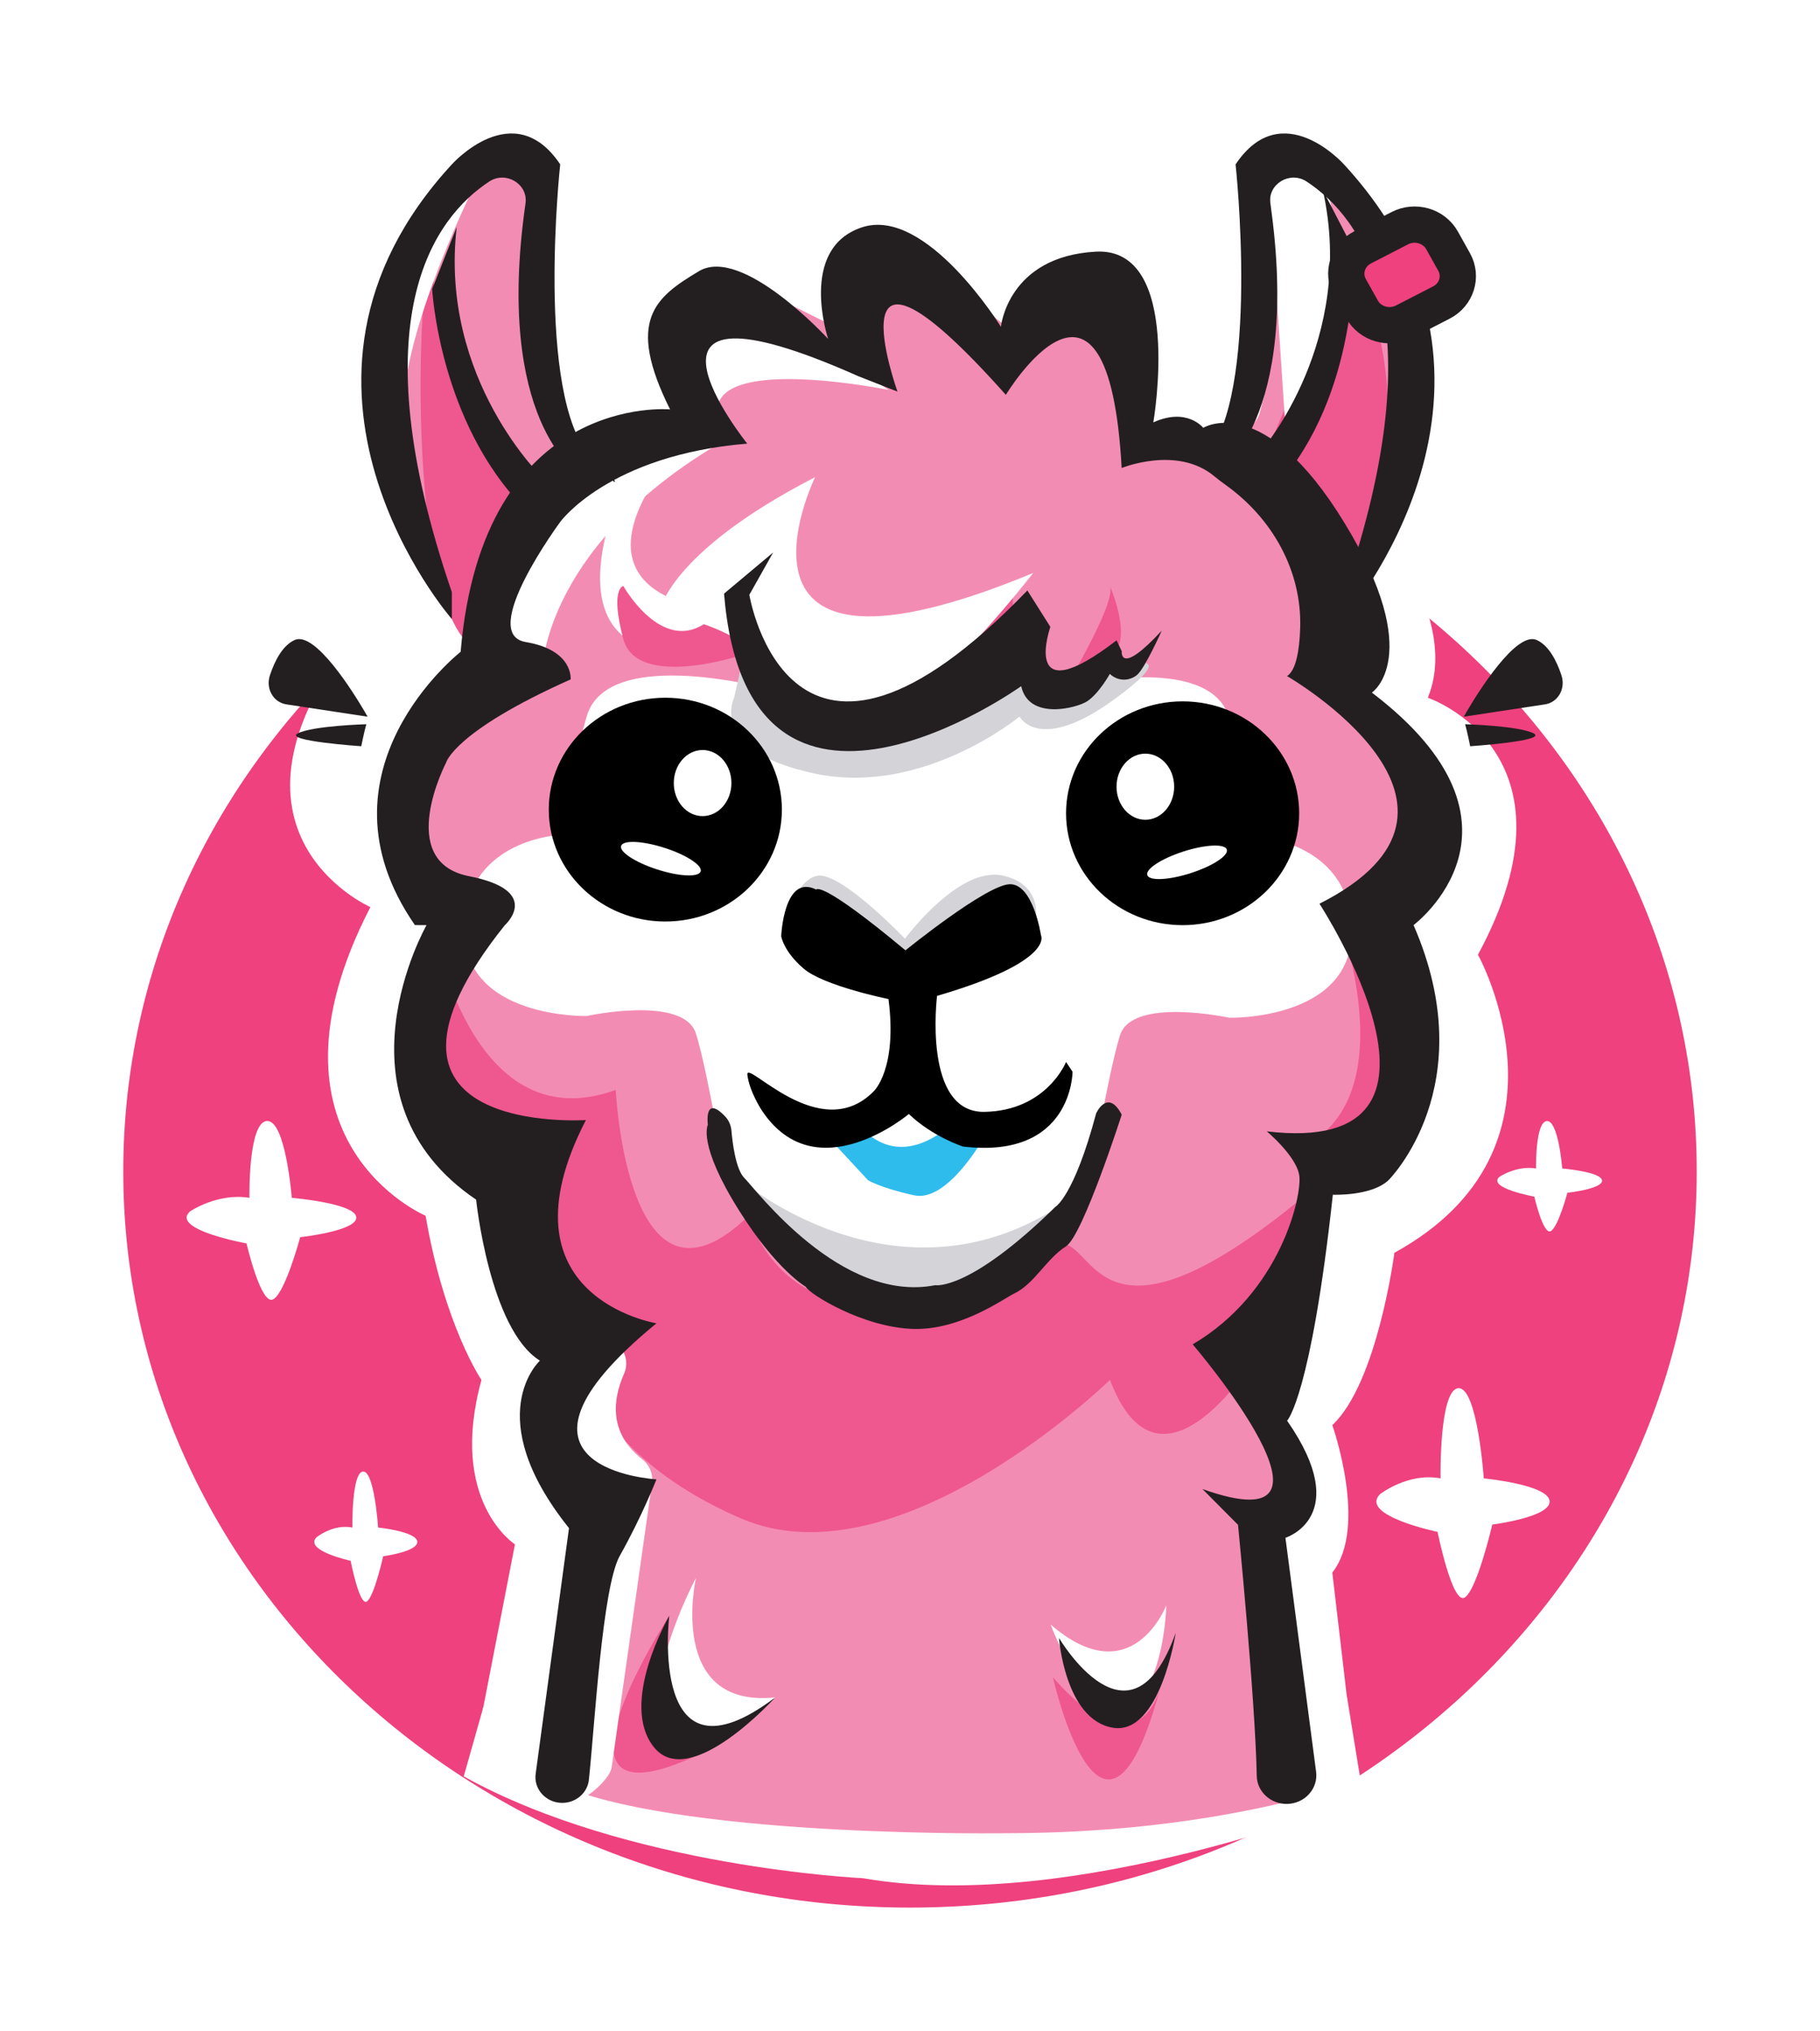 <svg width="251" height="280" viewBox="0 0 251 280" fill="none" xmlns="http://www.w3.org/2000/svg">
<g filter="url(#filter0_d_93_22983)">
<path d="M126.5 260C188.632 260 239 212.767 239 154.503C239 96.239 188.632 49.006 126.5 49.006C64.368 49.006 14 96.239 14 154.503C14 212.767 64.368 260 126.5 260Z" fill="#EE417D" stroke="white" stroke-width="8" stroke-miterlimit="10"/>
<path d="M61.625 8.966C68.585 5.242 76.337 3.657 82.886 8.653C84.985 10.256 86.021 12.807 85.797 15.368C85.461 19.299 86.207 24.662 94.277 19.218C107.049 10.596 136.976 12.046 155.159 20.463C155.159 20.463 181.728 -17.795 193.436 15.834C193.436 15.834 197.364 9.638 200.088 12.064C202.812 14.491 211.964 24.805 211.824 27.939C211.684 31.072 207.477 34.994 204.211 42.452C204.211 42.452 203.279 68.139 197.047 75.311C197.047 75.311 200.657 82.608 197.914 89.197C197.914 89.197 219.931 96.682 204.827 124.626C204.827 124.626 219.623 151.262 193.306 165.721C193.306 165.721 190.973 183.655 184.742 189.484C184.742 189.484 189.723 203.531 184.742 209.808L187.074 229.684H67.4L72.018 205.922C72.018 205.922 62.782 200.022 67.4 183.252C67.4 183.252 62.315 175.83 59.694 160.618C59.694 160.618 35.41 150.34 52.081 118.063C52.081 118.063 27.536 107.265 51.55 78.364L41.819 53.276C40.578 50.134 40.737 43.661 41.017 40.303C42.118 27.249 49.721 15.359 61.644 8.975L61.625 8.966Z" fill="white"/>
<path d="M67.652 228.386L186.776 227.025L189.034 240.885C189.034 240.885 149.133 257.036 120.017 251.951C120.017 251.951 87.533 250.465 64.956 237.912" fill="white"/>
<path d="M140.139 245.746C140.139 245.746 96.992 246.454 79.089 239.47C77.102 238.7 76.094 236.569 76.738 234.617L87.317 202.547C87.784 201.141 87.392 199.601 86.3 198.553L80.498 192.984C79.528 192.053 79.108 190.728 79.36 189.439L81.664 177.916C81.794 177.28 81.757 176.618 81.552 176L75.926 158.532C75.749 157.977 75.441 157.467 75.04 157.037L63.164 144.502C62.474 143.777 62.091 142.819 62.091 141.834V132.344C62.091 131.762 62.222 131.18 62.483 130.651L67.082 121.295C67.903 119.621 67.409 117.615 65.888 116.478L63.621 114.786C63.127 114.41 61.457 114.177 61.177 113.631L58.668 105.895C58.182 104.937 58.127 103.827 58.5 102.824L62.502 92.206C62.744 91.57 63.145 90.997 63.687 90.558L68.062 86.932C69.527 85.715 69.909 83.691 68.995 82.053C65.347 75.561 56.764 59.625 57.809 55.121C57.865 54.888 52.902 43.034 52.893 42.801L57.725 36.373C57.725 35.8 57.847 35.236 58.089 34.716L65.525 18.806C65.888 18.027 66.513 17.374 67.297 16.962L71.327 14.822C73.51 13.667 76.253 14.607 77.167 16.837L76.906 19.093C77.093 19.558 76.617 20.105 76.617 20.606L75.917 34.224L77.317 44.592C77.344 45.093 77.914 45.819 78.138 46.275L79.481 52.668C80.302 54.396 84.313 53.115 86.245 52.668L94.37 50.752C96.824 50.17 98.167 47.618 97.197 45.38L95.947 42.497C95.396 41.225 95.564 39.784 96.404 38.665L100.005 33.839C101.199 32.236 103.447 31.726 105.267 32.63L114.456 37.223C116.835 38.414 119.745 37.143 120.38 34.636L121.107 31.744C121.481 30.249 122.721 29.094 124.298 28.789L126.63 28.333C127.983 28.064 129.382 28.467 130.362 29.407C133.049 31.968 138.31 36.973 139.001 37.411C139.784 37.904 146.259 34.233 148.376 33.006C148.824 32.747 149.319 32.577 149.841 32.496L154.3 31.798C156.81 31.404 159.096 33.266 159.096 35.71V40.294C159.096 40.563 159.124 40.823 159.18 41.082L159.739 48.603C160.066 50.161 157.454 52.283 159.077 52.596L169.936 52.704C172.1 53.133 174.237 51.844 174.769 49.785L175.319 47.663C175.403 47.349 175.44 47.027 175.44 46.705V17.177C175.44 15.637 176.373 14.231 177.829 13.586L180.077 12.584C181.542 11.93 181.849 13.255 183.072 14.267L189.975 21.743C190.684 22.325 191.169 23.131 191.346 24.017L198.166 48.236C198.297 48.881 198.25 49.552 198.045 50.179L190.115 72.016L188.417 81.372C187.904 82.679 188.147 84.148 189.061 85.24L189.872 88.812C190.124 89.117 194.602 92.823 194.752 93.182L200.293 105.179C200.825 106.459 200.638 107.91 199.78 109.02L193.688 116.899C192.942 117.866 192.69 119.11 193.016 120.274L197.364 136.041C197.55 136.704 197.55 137.402 197.364 138.065L194.658 147.976C194.211 149.623 192.718 150.805 190.945 150.922L187.559 151.146C185.394 151.289 183.715 153.017 183.715 155.094V156.571C183.715 156.858 183.687 157.144 183.622 157.422L179.069 177.361C178.995 177.683 178.967 178.014 178.976 178.337L179.181 184.112C179.191 184.416 179.237 184.712 179.321 184.998L177.278 188.159C175.058 188.821 179.47 194.077 179.498 194.211L182.064 196.646C182.335 198.276 181.523 199.905 180.021 200.72C178.547 201.526 177.726 203.12 177.968 204.731L181.402 235.253C181.7 237.277 181.719 240.67 179.648 241.153C173.574 242.586 160.103 245.693 140.195 245.746H140.139Z" fill="#F38CB3"/>
<path d="M181.504 157.404L174.162 180.137C174.162 180.137 161.046 201.66 154.077 183.243C154.077 183.243 124.942 211.742 103.149 202.332C81.356 192.913 79.602 177.907 79.602 177.907C79.602 177.907 63.948 165.462 75.106 147.242C75.106 147.242 55.99 168.229 60.617 120.051C60.617 120.051 65.562 150.662 85.918 143.267C85.918 143.267 87.504 176.913 104.25 160.609C104.25 160.609 107.487 172.741 120.697 172.741C133.907 172.741 139.747 169.599 145.979 165.122C152.211 160.645 149.916 183.763 181.504 157.404Z" fill="#EF578F"/>
<path d="M93.755 55.721L86.133 61.899C86.133 61.899 77.448 81.784 93.298 82.876C109.148 83.978 102.244 77.254 102.244 77.254C102.244 77.254 76.934 77.164 93.755 55.721Z" fill="white"/>
<path d="M103.149 83.36C103.149 83.36 88.829 88.096 86.963 81.104C85.097 74.111 86.963 73.789 86.963 73.789C86.963 73.789 91.768 82.366 97.542 79.358C103.317 76.349 106.638 69.231 106.638 69.231C106.638 69.231 108.709 99.377 140.69 74.559V81.104L127.349 91.803L113.411 93.781L103.149 83.36Z" fill="#EF578F"/>
<path d="M147.108 89.189C147.108 89.189 155.047 76.179 154.077 73.789C154.077 73.789 156.959 80.432 154.776 82.876C152.593 85.321 147.108 89.189 147.108 89.189Z" fill="#EF578F"/>
<path d="M184.508 116.254C184.508 116.254 195.983 143.67 180.478 151.262H191.132L195.246 138.056L184.508 116.263V116.254Z" fill="#EF578F"/>
<path d="M76.02 62.561C76.02 62.561 62.231 46.239 60.804 31.977C59.377 17.714 55.393 78.247 67.26 82.876L70.823 68.873L76.01 62.561H76.02Z" fill="#EF578F"/>
<path d="M174.162 58.792L185.059 33.32L181.915 19.227C181.915 19.227 200.937 41.199 187.858 72.007L174.153 58.801L174.162 58.792Z" fill="#EF578F"/>
<path d="M93.298 215.779C93.298 215.779 71.533 249.148 101.125 232.97C101.125 232.97 88.782 240.884 93.298 215.779Z" fill="#EF578F"/>
<path d="M146.203 224.25C146.203 224.25 153.238 255.3 161.149 225.19C161.149 225.19 158.555 238.226 146.203 224.25Z" fill="#EF578F"/>
<path d="M96.982 210.551C96.982 210.551 92.906 228.565 107.925 227.025C107.925 227.025 93.335 239.828 91.851 231.287C90.359 222.745 96.992 210.542 96.992 210.542L96.982 210.551Z" fill="white"/>
<path d="M161.829 214.374C161.829 214.374 157.081 226.64 145.895 216.979C145.895 216.979 151.772 232.567 156.726 228.762C161.68 224.957 161.839 214.374 161.839 214.374H161.829Z" fill="white"/>
<path d="M93.298 215.779C93.298 215.779 90.34 240.294 107.916 227.025C107.916 227.025 96.19 239.989 91.227 233.937C86.263 227.884 93.298 215.779 93.298 215.779Z" fill="#231F20"/>
<path d="M147.043 218.815C147.043 218.815 156.894 235.611 163.145 218.125C163.145 218.125 160.99 232.343 154.431 231.197C147.873 230.051 147.043 218.824 147.043 218.824V218.815Z" fill="#231F20"/>
<path d="M87.056 182.419C85.461 186.045 84.985 190.602 89.566 194.193C90.583 194.99 91.096 196.234 90.919 197.488L85.359 236.631C85.088 238.521 81.058 241.842 79.08 241.717L81.366 239.765C79.071 239.613 77.447 237.554 77.933 235.396L84.752 204.785C85.06 203.424 84.519 202.018 83.371 201.158L74.919 194.873C73.548 193.852 73.072 192.062 73.781 190.54L78.772 179.733C79.294 178.605 80.386 177.808 81.655 177.62L83.073 177.414C86.002 176.984 88.204 179.814 87.056 182.428V182.419Z" fill="white"/>
<path d="M67.036 17.347C67.036 17.347 56.41 38.208 56.587 50.241C56.774 63.573 55.43 30.893 55.43 30.893L67.39 14.571L72.577 14.527" fill="white"/>
<path d="M175.72 13.577L183.305 16.72C183.305 16.72 190.274 33.561 178.557 56.07" fill="white"/>
<path d="M103.149 157.878C103.149 157.878 103.541 158.057 104.26 158.352C109.736 160.618 134.234 169.786 148.004 159.194C148.004 159.194 136.165 172.928 125.577 174.71C116.602 176.223 107.002 163.187 104.288 159.194C103.802 158.478 103.541 158.057 103.541 158.057" fill="#D4D4D8"/>
<path d="M107.926 88.204C107.926 88.204 84.789 81.686 81.907 91.794C79.024 101.902 77.625 108.178 77.625 108.178C77.625 108.178 64.937 109.083 65.03 121.277C65.124 133.472 81.907 133.078 81.907 133.078C81.907 133.078 95.331 130.15 96.992 135.531C98.653 140.912 100.966 155.04 100.966 155.04C100.966 155.04 110.23 170.073 115.473 171.407C120.716 172.741 125.595 174.711 125.595 174.711L120.716 89.69L115.473 93.486L107.935 88.204H107.926Z" fill="white"/>
<path d="M144.515 88.445C144.515 88.445 167.651 81.927 170.533 92.035C173.416 102.144 174.816 108.42 174.816 108.42C174.816 108.42 187.503 109.324 187.41 121.519C187.317 133.713 170.533 133.319 170.533 133.319C170.533 133.319 157.109 130.391 155.448 135.772C153.788 141.153 151.474 155.282 151.474 155.282C151.474 155.282 142.21 170.314 136.967 171.648C131.724 172.982 112.338 169.607 112.338 169.607L120.809 93.647L140.68 85.472L144.505 88.445H144.515Z" fill="white"/>
<path d="M115.454 150.044L126.155 143.15L136.939 149.426C136.939 149.426 131.808 158.845 127.06 157.798C122.311 156.75 120.697 155.703 120.697 155.703L115.454 150.044Z" fill="#2EBCED"/>
<path d="M119.196 146.705L126.164 142.219L132.937 147.269C132.937 147.269 125.586 155.559 119.205 147.824" fill="white"/>
<path d="M93.298 38.065L99.931 30.884L123.552 46.759C123.552 46.759 100.285 42.005 99.931 49.463C99.576 56.921 93.298 38.056 93.298 38.056V38.065Z" fill="white"/>
<path d="M102.244 52.963L80.759 56.079L69.919 69.232L69.163 85.464H75.768C75.768 85.464 75.955 67.53 102.244 52.963Z" fill="white"/>
<path d="M113.411 58.792C113.411 58.792 97.71 90.961 143.488 71.998C143.488 71.998 118.103 105 112.347 91.794C106.582 78.588 91.851 77.674 91.851 77.674C91.851 77.674 92.682 69.464 113.42 58.783L113.411 58.792Z" fill="white"/>
<path d="M103.149 155.702C103.149 155.702 126.594 175.785 150.448 156.893L142.416 167.521C142.416 167.521 133.077 172.579 131.034 172.884C128.991 173.188 115.464 171.407 115.464 171.407L103.159 155.702H103.149Z" fill="#D4D4D8"/>
<path d="M120.93 127.518C120.109 127.813 109.073 120.865 109.073 120.865C109.073 120.865 110.444 114.491 113.644 113.756C116.844 113.022 125.809 122.423 125.809 122.423C125.809 122.423 133.189 112.395 139.262 113.712C145.335 115.028 143.721 120.561 143.721 120.561L127.311 128.708L120.93 127.518Z" fill="#D4D4D8"/>
<path d="M104.063 81.104L102.244 89.189C102.244 89.189 98.531 96.521 113.411 99.664C128.291 102.807 141.604 91.794 141.604 91.794C141.604 91.794 144.328 97.094 154.991 89.189C165.654 81.283 153.741 85.464 153.741 85.464L147.108 87.801L142.07 84.193C142.07 84.193 130.157 90.63 129.457 90.657C128.758 90.684 113.411 93.773 113.411 93.773L104.073 81.095L104.063 81.104Z" fill="#D4D4D8"/>
<path d="M164.097 120.552C172.974 120.552 180.171 113.645 180.171 105.125C180.171 96.605 172.974 89.698 164.097 89.698C155.219 89.698 148.022 96.605 148.022 105.125C148.022 113.645 155.219 120.552 164.097 120.552Z" fill="black"/>
<path d="M113.57 115.655C113.57 115.655 114.036 114.159 125.875 124.026C125.875 124.026 136.93 115.064 140.204 114.912C143.479 114.759 144.561 121.931 144.561 121.931C144.561 121.931 146.586 125.521 130.232 130.302C130.232 130.302 128.207 146.445 136.771 146.293C145.335 146.141 148.022 139.417 148.022 139.417L148.918 140.76C148.918 140.76 148.918 152.865 133.814 151.074C133.814 151.074 129.607 149.731 126.341 146.588C126.341 146.588 113.57 157.35 106.097 146.141C106.097 146.141 104.381 143.598 104.073 141.207C103.765 138.817 114.036 151.074 121.509 143.446C121.509 143.446 124.783 140.393 123.533 130.741C123.533 130.741 114.661 128.95 111.853 126.56C109.045 124.169 108.737 122.074 108.737 122.074C108.737 122.074 109.092 113.407 113.56 115.646L113.57 115.655Z" fill="black"/>
<path d="M158.956 106.021C161.151 106.021 162.931 103.98 162.931 101.463C162.931 98.947 161.151 96.906 158.956 96.906C156.762 96.906 154.982 98.947 154.982 101.463C154.982 103.98 156.762 106.021 158.956 106.021Z" fill="white"/>
<path d="M165.229 113.374C168.257 112.397 170.479 110.941 170.192 110.12C169.904 109.3 167.217 109.427 164.189 110.404C161.161 111.381 158.939 112.838 159.226 113.658C159.514 114.478 162.201 114.351 165.229 113.374Z" fill="white"/>
<path d="M92.757 120.05C101.634 120.05 108.831 113.144 108.831 104.624C108.831 96.104 101.634 89.197 92.757 89.197C83.879 89.197 76.682 96.104 76.682 104.624C76.682 113.144 83.879 120.05 92.757 120.05Z" fill="black"/>
<path d="M97.897 105.519C100.092 105.519 101.871 103.479 101.871 100.962C101.871 98.445 100.092 96.405 97.897 96.405C95.702 96.405 93.923 98.445 93.923 100.962C93.923 103.479 95.702 105.519 97.897 105.519Z" fill="white"/>
<path d="M97.628 113.154C97.915 112.333 95.694 110.877 92.666 109.9C89.638 108.923 86.95 108.796 86.663 109.616C86.376 110.436 88.597 111.893 91.625 112.87C94.653 113.847 97.341 113.974 97.628 113.154Z" fill="white"/>
<path d="M98.624 148.083C98.624 148.083 98.046 143.83 100.994 146.91C101.507 147.447 101.806 148.137 101.871 148.862C102.02 150.608 102.477 154.243 103.662 155.416C105.239 156.983 116.956 172.741 129.98 170.189C129.98 170.189 134.616 171.075 146.548 159.391C146.548 159.391 149.123 157.959 152.174 146.489C152.174 146.489 153.76 142.998 155.7 146.677C155.7 146.677 150.354 163.331 148.022 164.826C145.242 166.608 143.675 170.001 140.857 171.344C139.495 171.988 133.562 176.358 127.078 176.223C120.1 176.08 112.571 171.38 112.124 170.404C112.124 170.404 108.149 168.165 102.99 159.991C97.15 150.742 98.624 148.083 98.624 148.083Z" fill="#231F20"/>
<path d="M51.522 92.85C51.522 92.85 44.161 93.056 42.09 94.103C40.019 95.151 50.822 95.885 50.822 95.885C50.822 95.885 51.251 93.754 51.522 92.85Z" fill="#231F20"/>
<path d="M104.343 75.007C104.343 75.007 109.829 108.483 142.686 74.407L145.858 79.43C145.858 79.43 141.595 91.588 154.991 81.283L155.7 82.778C155.7 82.778 155.299 86.368 161.223 79.94C161.223 79.94 158.891 85.169 157.799 86.064C157.519 86.297 157.202 86.458 156.876 86.565C155.896 86.906 154.795 86.619 154.058 85.912C154.058 85.912 152.575 88.598 150.942 89.681C149.524 90.621 142.882 92.367 141.837 87.604C141.837 87.604 104.119 114.598 100.854 74.845L107.627 69.169" fill="#231F20"/>
<path d="M63.314 74.666V78.355C63.314 78.355 35.224 46.15 63.314 15.664C63.314 15.664 71.85 6.075 78.259 15.664C78.259 15.664 74.798 47.376 82.42 55.98C90.042 64.585 82.42 54.503 82.42 54.503L80.694 58.192C80.694 58.192 69.182 50.967 73.473 21.045C73.856 18.386 70.777 16.514 68.473 18.027C60.935 22.979 50.374 36.883 63.323 74.666H63.314Z" fill="#231F20"/>
<path d="M168.976 58.192C168.976 58.192 180.488 50.967 176.196 21.045C175.814 18.386 178.893 16.514 181.197 18.027C188.735 22.979 199.295 36.883 186.347 74.666V78.355C186.347 78.355 214.437 46.15 186.347 15.664C186.347 15.664 177.81 6.075 171.401 15.664C171.401 15.664 174.862 47.376 167.24 55.98" fill="#231F20"/>
<path d="M194.058 24.459L188.936 27.095C186.842 28.172 186.055 30.674 187.178 32.682L188.84 35.657C189.962 37.666 192.569 38.422 194.662 37.344L199.785 34.709C201.878 33.631 202.665 31.13 201.542 29.12L199.88 26.146C198.758 24.137 196.151 23.381 194.058 24.459Z" fill="#EE417D" stroke="#231F20" stroke-width="5" stroke-miterlimit="10"/>
<path d="M59.825 120.552C59.825 120.552 46.148 144.502 66.663 158.397C66.663 158.397 68.51 176.277 75.46 180.593C75.46 180.593 67.092 188.212 79.472 203.683L74.891 237.437C74.518 239.595 76.253 241.565 78.539 241.565C80.433 241.565 82.028 240.186 82.215 238.378C83.026 230.794 84.071 211.768 86.478 207.498C89.51 202.117 91.534 196.959 91.534 196.959C91.534 196.959 66.933 195.616 91.534 175.445C91.534 175.445 69.191 171.854 81.804 147.421C81.804 147.421 47.286 149.74 70.618 120.561C70.618 120.561 75.964 115.815 65.683 113.801C55.403 111.786 62.521 98.15 62.521 98.15C62.521 98.15 63.584 93.853 79.696 86.672C79.696 86.672 80.144 82.634 73.492 81.515C66.84 80.396 78.287 64.925 78.287 64.925C78.287 64.925 84.967 55.739 104.054 54.163C104.054 54.163 83.894 29.093 119.401 44.878L124.774 46.991C124.774 46.991 114.96 19.648 139.719 47.439C139.719 47.439 153.834 24.026 155.691 57.529C155.691 57.529 163.313 54.387 168.453 58.648C168.966 59.078 169.489 59.472 170.002 59.839C176.541 64.495 180.553 71.774 180.31 79.581C180.208 82.769 179.723 85.41 178.501 86.216C178.501 86.216 209.623 104.149 182.969 117.597C182.969 117.597 205.826 152.569 175.702 148.979C175.702 148.979 179.751 152.345 180.18 155.031C180.609 157.717 177.689 171.174 165.486 178.345C165.486 178.345 189.481 206.369 166.83 198.294L171.737 203.227C171.737 203.227 174.125 227.374 174.321 237.849C174.358 240.034 176.262 241.762 178.538 241.708C180.973 241.646 182.82 239.577 182.503 237.258L178.277 205.017C178.277 205.017 187.708 202.09 178.51 188.875C178.51 188.875 181.784 185.508 184.816 157.717C184.816 157.717 190.153 157.941 192.504 155.702C192.504 155.702 205.602 142.702 195.946 120.543C195.946 120.543 214.324 106.835 190.199 88.49C190.199 88.49 197.644 83.521 186.449 65.139C175.254 46.758 166.942 51.987 166.942 51.987C166.942 51.987 164.721 49.122 160.057 51.235C160.057 51.235 164.264 27.025 152.118 27.697C139.971 28.368 139.038 38.056 139.038 38.056C139.038 38.056 128.758 21.42 119.886 24.339C111.014 27.249 115.212 39.73 115.212 39.73C115.212 39.73 103.373 26.801 97.384 30.392C91.385 33.982 87.262 37.116 93.41 49.444C93.41 49.444 67.559 47.027 64.527 82.867C64.527 82.867 43.508 99.288 58.22 120.543" fill="#231F20"/>
<path d="M51.69 91.803C51.69 91.803 51.541 91.543 51.289 91.104C49.787 88.544 44.45 79.931 41.614 81.247C39.935 82.026 38.881 84.148 38.237 86.064C37.593 87.98 38.722 89.842 40.495 90.111L51.69 91.812V91.803Z" fill="#231F20"/>
<path d="M203.055 92.85C203.055 92.85 210.416 93.056 212.487 94.103C214.558 95.151 203.755 95.885 203.755 95.885C203.755 95.885 203.325 93.754 203.055 92.85Z" fill="#231F20"/>
<path d="M202.878 91.803C202.878 91.803 203.027 91.543 203.279 91.104C204.781 88.544 210.117 79.931 212.953 81.247C214.632 82.026 215.687 84.148 216.33 86.064C216.974 87.98 215.845 89.842 214.073 90.111L202.878 91.812V91.803Z" fill="#231F20"/>
<path d="M27.21 160.018C27.21 160.018 31.007 157.422 35.401 158.147C35.401 158.147 35.205 147.752 37.799 147.555C40.392 147.358 41.241 158.147 41.241 158.147C41.241 158.147 49.871 158.872 50.132 160.788C50.393 162.704 42.398 163.573 42.398 163.573C42.398 163.573 40.355 171.219 38.676 172.141C36.996 173.063 35 164.432 35 164.432C35 164.432 24.412 162.516 27.21 160.018Z" fill="white"/>
<path d="M44.628 204.964C44.628 204.964 46.932 203.075 49.6 203.603C49.6 203.603 49.479 196.029 51.055 195.886C52.632 195.742 53.145 203.603 53.145 203.603C53.145 203.603 58.388 204.132 58.547 205.528C58.705 206.925 53.845 207.561 53.845 207.561C53.845 207.561 52.604 213.139 51.587 213.801C50.57 214.464 49.358 208.188 49.358 208.188C49.358 208.188 42.93 206.791 44.628 204.973V204.964Z" fill="white"/>
<path d="M207.785 155.255C207.785 155.255 210.127 153.653 212.841 154.1C212.841 154.1 212.72 147.681 214.325 147.564C215.929 147.448 216.452 154.1 216.452 154.1C216.452 154.1 221.779 154.548 221.937 155.73C222.096 156.912 217.161 157.449 217.161 157.449C217.161 157.449 215.901 162.167 214.866 162.74C213.83 163.313 212.599 157.977 212.599 157.977C212.599 157.977 206.059 156.795 207.785 155.255Z" fill="white"/>
<path d="M191.3 199.019C191.3 199.019 195.181 195.975 199.668 196.825C199.668 196.825 199.463 184.622 202.113 184.398C204.762 184.174 205.63 196.825 205.63 196.825C205.63 196.825 214.446 197.676 214.707 199.923C214.968 202.17 206.805 203.191 206.805 203.191C206.805 203.191 204.716 212.162 203.008 213.246C201.301 214.329 199.258 204.203 199.258 204.203C199.258 204.203 188.446 201.955 191.3 199.028V199.019Z" fill="white"/>
<path d="M76.02 59.078C76.02 59.078 61.55 45.362 63.985 24.294L60.599 32.854C60.599 32.854 61.578 51.235 73.389 63.161L76.011 59.078H76.02Z" fill="#231F20"/>
<path d="M175.076 54.978C175.076 54.978 188.053 39.945 183.435 19.218L187.689 27.41C187.689 27.41 188.622 45.791 178.118 58.792L175.086 54.978H175.076Z" fill="#231F20"/>
</g>
<defs>
<filter id="filter0_d_93_22983" x="0.6" y="0.6" width="249.8" height="278.8" filterUnits="userSpaceOnUse" color-interpolation-filters="sRGB">
<feFlood flood-opacity="0" result="BackgroundImageFix"/>
<feColorMatrix in="SourceAlpha" type="matrix" values="0 0 0 0 0 0 0 0 0 0 0 0 0 0 0 0 0 0 127 0" result="hardAlpha"/>
<feOffset dx="-1" dy="7"/>
<feGaussianBlur stdDeviation="4.2"/>
<feComposite in2="hardAlpha" operator="out"/>
<feColorMatrix type="matrix" values="0 0 0 0 0 0 0 0 0 0 0 0 0 0 0 0 0 0 0.25 0"/>
<feBlend mode="normal" in2="BackgroundImageFix" result="effect1_dropShadow_93_22983"/>
<feBlend mode="normal" in="SourceGraphic" in2="effect1_dropShadow_93_22983" result="shape"/>
</filter>
</defs>
</svg>
